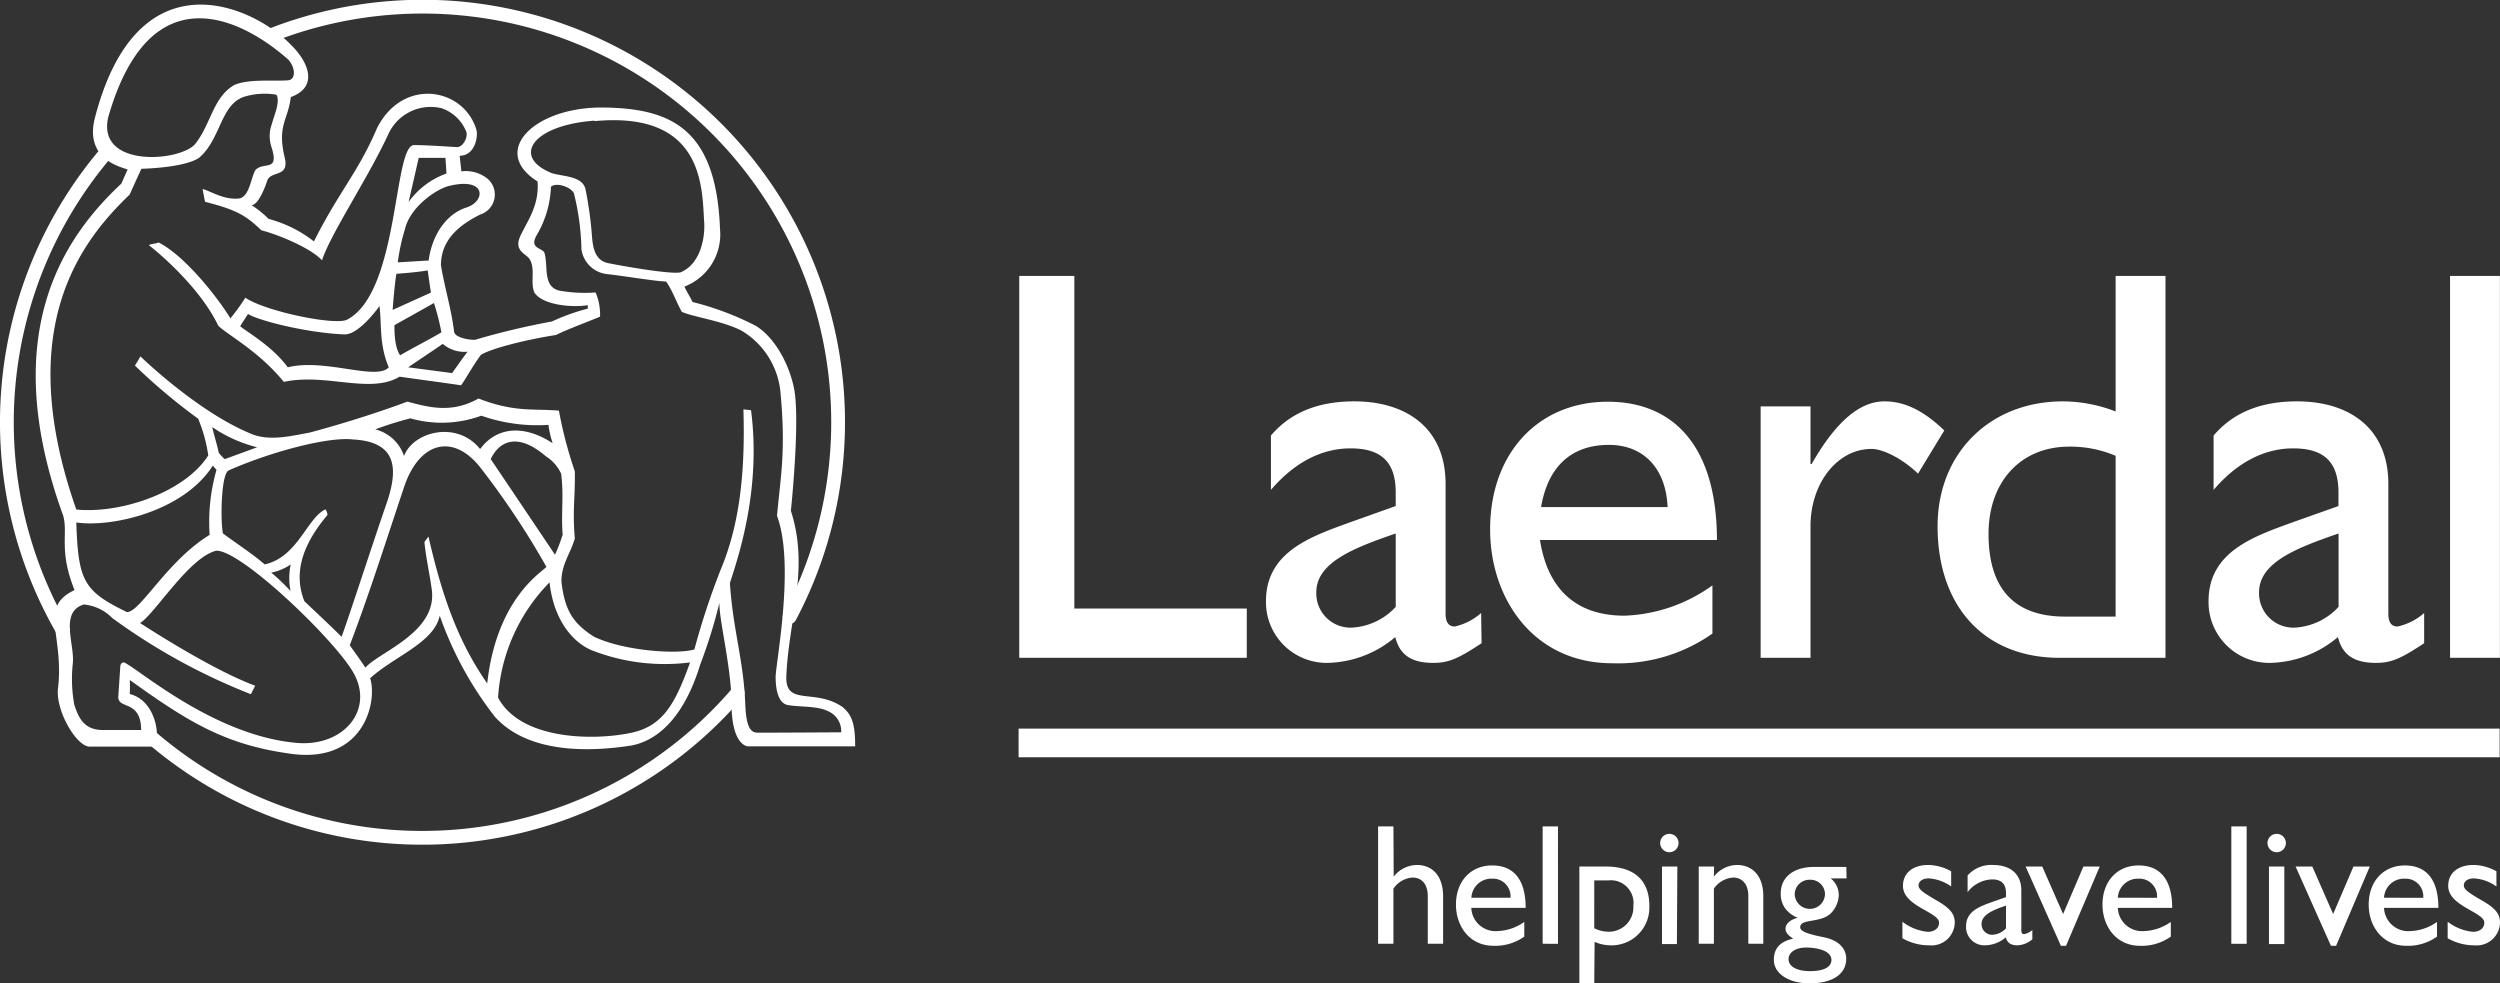 <svg id="Layer_2" data-name="Layer 2" xmlns="http://www.w3.org/2000/svg" viewBox="0 0 272.26 107.09"><rect x="0" y="0" width="272.26" height="107.09" fill="#333333" stroke="none"/><defs><style>.cls-3{fill:#fff}</style></defs><path d="M86 67.19a45.26 45.26 0 00-56.61-63.3M16.14 80a45.23 45.23 0 0064.19-4.56" stroke="#fff" stroke-width="1.5" stroke-linecap="round" fill="none"/><path d="M11.76 16.4A45.26 45.26 0 007 68.94" stroke="#fff" stroke-width="1.5" fill="none"/><path class="cls-3" d="M117 66.27h18.78v5.37H111V30.05h6zm44.35 3.78c-2.51 1.65-3.54 2.14-5.25 2.14-2.38 0-3.66-.85-4.15-2.81a11.76 11.76 0 01-7.38 2.81 6.61 6.61 0 01-6.7-6.71c0-5.43 4.94-7.07 9.33-8.66l4.8-1.71v-1.46c0-3.41-1.64-4.82-4.93-4.82-3 0-6 1.41-8.66 4.52v-5.92c2.13-2.5 5.12-3.72 9.08-3.72 5.55 0 9.94 2.81 9.94 9v14.11c0 1 .37 1.41 1 1.41a6.53 6.53 0 002.87-1.47zM152 58.1c-4.63 1.59-8.65 3.17-8.65 6.41a3.73 3.73 0 003.9 3.84 7 7 0 004.75-2.26zM186.49 69a17.84 17.84 0 01-10.92 3.23c-8.53 0-13.29-7-13.29-14.58 0-8.29 5.24-13.9 12.81-13.9 7.25 0 11.89 4.94 11.89 15.06h-19.27c.85 5.43 4 8.24 9.21 8.24a17.38 17.38 0 009.57-3.3zm-4.88-13.78c-.18-4.15-2.56-6.77-6.4-6.77-4.15 0-6.65 2.44-7.38 6.77zm15.56-10.96v6.28h.12c2.75-4.82 5.37-6.83 7.93-6.83 2.19 0 4.27 1 6.52 3.17l-2.86 4.7c-1.65-1.59-3.78-2.69-5.06-2.69-3.72 0-6.65 3.72-6.65 8.42v14.33h-5.43V44.26zm38.66 27.38h-11.52c-8.18 0-13.3-5.55-13.3-14.33 0-7.93 5.67-13.6 13.66-13.6a16.1 16.1 0 015.73 1.1V30.05h5.43zm-5.43-22a12.55 12.55 0 00-5.06-1c-5.24 0-8.78 3.78-8.78 9.51 0 5.12 2.07 9 8.35 9h5.49zM264 70.05c-2.5 1.65-3.54 2.14-5.24 2.14-2.38 0-3.66-.85-4.15-2.81a11.8 11.8 0 01-7.38 2.81 6.61 6.61 0 01-6.71-6.71c0-5.43 4.94-7.07 9.33-8.66l4.82-1.71v-1.46c0-3.41-1.64-4.82-4.94-4.82-3 0-6 1.41-8.66 4.52v-5.92c2.14-2.5 5.12-3.72 9.09-3.72 5.55 0 9.94 2.81 9.94 9v14.11c0 1 .36 1.41 1 1.41a6.46 6.46 0 002.9-1.47zm-9.32-11.95c-4.63 1.59-8.66 3.17-8.66 6.41a3.74 3.74 0 003.91 3.84 7 7 0 004.75-2.26zm17.57 13.54h-5.43V30.05h5.43zM151.78 95.47a3.25 3.25 0 012.52-1.27c1.64 0 2.86 1.12 2.86 3.42v5.16h-1.67v-5.21c0-1.24-.63-2-1.65-2a2.72 2.72 0 00-2.09 1.21v6h-1.67V90h1.67zM166 102a5.43 5.43 0 01-3.35 1c-2.63 0-4.09-2.16-4.09-4.48 0-2.55 1.61-4.27 3.94-4.27s3.65 1.51 3.65 4.62h-5.92a2.64 2.64 0 002.83 2.53 5.32 5.32 0 002.94-1zm-1.5-4.23a1.92 1.92 0 00-2-2.08 2.18 2.18 0 00-2.26 2.08zm5.17 5.01H168V90h1.67zm3.95 4.31H172V94.37h2.88c3.08 0 4.74 1.49 4.74 4.27a4.12 4.12 0 01-4.27 4.31 4.34 4.34 0 01-1.69-.38zm0-6a3.6 3.6 0 001.58.38 2.67 2.67 0 002.68-2.83 2.47 2.47 0 00-2.74-2.76h-1.52zm8.18-8.28a1 1 0 111-1 1 1 0 01-1 1zm.82 10H181v-8.44h1.67zm4.03-7.34a3.23 3.23 0 012.51-1.27c1.59 0 2.87 1.08 2.87 3.39v5.19h-1.63v-5.21c0-1.24-.64-2-1.65-2a2.75 2.75 0 00-2.1 1.21v6H185v-8.41h1.67zm14.45.19h-1.73a2.32 2.32 0 01.88 1.83 3 3 0 01-.79 1.9c-1.12 1.2-3.41.6-3.41 1.59 0 .47.89.75 2.57 1.09s2.44 1.27 2.44 2.34c0 1.67-1.48 2.68-4 2.68-2.27 0-3.88-1.07-3.88-2.55 0-1.24.65-2 2.11-2.32-.58-.36-.84-.7-.84-1.07 0-.55.53-1 1.33-1.2a3.11 3.11 0 01-1.4-1.07 2.67 2.67 0 01-.45-1.57c0-1.8 1.4-2.9 3.67-2.9h3.47zm-4.41 7.53c-1.12 0-1.91.52-1.91 1.27s.83 1.3 2.34 1.3 2.33-.45 2.33-1.22c0-1.07-1.73-1.35-2.76-1.35zm.43-7.38a1.61 1.61 0 00-1.67 1.52 1.65 1.65 0 003.3 0 1.58 1.58 0 00-1.63-1.52zm15.37.73a4.71 4.71 0 00-2.44-.88c-.68 0-1.11.32-1.11.77s.57.82 2.05 1.68 1.89 1.5 1.89 2.36a2.53 2.53 0 01-2.77 2.48 5.87 5.87 0 01-2.93-.77v-1.8a5.36 5.36 0 002.76 1.1c.67 0 1.23-.35 1.23-1 0-1.16-3.93-1.78-3.93-4 0-1.42 1.09-2.28 2.77-2.28a5.24 5.24 0 012.48.69zm8.84 5.75a2.66 2.66 0 01-1.61.66c-.73 0-1.13-.27-1.28-.87a3.58 3.58 0 01-2.27.87 2 2 0 01-2.06-2.07c0-1.66 1.52-2.17 2.87-2.66l1.48-.52v-.45c0-1-.51-1.48-1.52-1.48a3.49 3.49 0 00-2.66 1.39v-1.82a3.45 3.45 0 012.79-1.14c1.71 0 3.06.86 3.06 2.77v4.33c0 .32.11.43.32.43a2 2 0 00.88-.45zm-2.87-3.67c-1.42.49-2.66 1-2.66 2a1.15 1.15 0 001.2 1.18 2.16 2.16 0 001.46-.7zm2.14-4.25h1.81l2.27 5.17 2.21-5.17h1.78L225 103h-.56zm15.81 7.63a5.44 5.44 0 01-3.36 1c-2.62 0-4.08-2.16-4.08-4.48 0-2.55 1.61-4.27 3.93-4.27s3.66 1.51 3.66 4.62h-5.92a2.64 2.64 0 002.83 2.53 5.34 5.34 0 002.94-1zm-1.5-4.23a1.93 1.93 0 00-2-2.08 2.19 2.19 0 00-2.27 2.08zm9.76 5.01H243V90h1.67zm3.27-9.97a1 1 0 111-1 1 1 0 01-1 1zm.83 10h-1.67v-8.44h1.67zm1.23-8.44h1.82l2.27 5.17 2.21-5.17h1.78l-3.67 8.63h-.56zm15.4 7.63a5.43 5.43 0 01-3.35 1c-2.62 0-4.09-2.16-4.09-4.48 0-2.55 1.62-4.27 3.94-4.27s3.65 1.51 3.65 4.62h-5.92a2.64 2.64 0 002.83 2.53 5.32 5.32 0 002.94-1zm-1.5-4.23a1.92 1.92 0 00-2-2.08 2.18 2.18 0 00-2.27 2.08zm7.97-1.23a4.71 4.71 0 00-2.44-.88c-.68 0-1.11.32-1.11.77s.56.82 2.05 1.68 1.89 1.5 1.89 2.36a2.54 2.54 0 01-2.78 2.48 5.86 5.86 0 01-2.92-.77v-1.8a5.36 5.36 0 002.76 1.1c.67 0 1.23-.35 1.23-1 0-1.16-3.93-1.78-3.93-4 0-1.42 1.08-2.28 2.77-2.28a5.24 5.24 0 012.48.69zM110.93 79.35h161.29v3.12H110.93z"/><path d="M23.82 49.29a5 5 0 00.65.7C26 49.45 28 48.71 28 48.71a15.2 15.2 0 01-4.85-2.21c.18.97.5 1.95.67 2.79zm28.61-4.02a12.52 12.52 0 01-7.73.29 37.13 37.13 0 00-3.82 1.2 4.44 4.44 0 013.12 2.9c1-2.7 5.73-3.89 8.31-.79 1.65-2.27 4.58-2.75 7.88-.55a10.36 10.36 0 01-.46-2 18.38 18.38 0 01-7.3-1.05zM29.54 62.36a23 23 0 012.1 2 7.22 7.22 0 010-2.89 5.71 5.71 0 01-2.1.89zm8.03-25.92c-4.26-.17-9.52-1.56-10.53-2.23-.37.59-.56.85-.85 1.34.78.65 3.51 2.19 5.18 4.47 4.06-1 9.63 1.46 11 0-1.07-2.48-.76-4.68-1-6.63-.01-.04-2.17 3-3.8 3.05z" fill="none"/><path class="cls-3" d="M91.76 77c-3-2.07-6.17-.08-6.13-3.24.22-6.19 2.56-11.75.5-18.13 0 0 1-9.49.38-13.13-.38-2.21-1.79-5.49-4.17-7a31.71 31.71 0 00-6.92-2.61c-.22-.49-.76-1.35-.88-1.68a6.09 6.09 0 003.87-6.3C78 14 73.07 11.78 65.65 11.71s-12.36 4.75-7.11 8.05c.2 2.5-1 4.15-1.78 5.75-.93 1.77.46 2.07.89 2.67.71 1.08.06 2.55.55 3.69 1 1.47 4.47 1.62 5.81 1.36v.38a22.74 22.74 0 00-3.9 1.4 81.38 81.38 0 00-8.39 2c-1 0-2.15-.34-2.26-.84-.32-2.61-1-4.66-1.44-7.27 0-3.08 2.45-4.6 4.26-5.53a2.28 2.28 0 00.8-3.92 3.82 3.82 0 00-2.84-.79c0-.16-.16-1.43-.18-1.7 1.72 0 2.06-2.22 1.79-2.93-1.44-4.51-8-5.62-10.8-.06-2 4.72-4.2 7-6.86 12.32a13.79 13.79 0 00-4.93-2.45 12.09 12.09 0 00-1.86-1.5c.68 0 1.42-1.77 1.69-2.64.4-1.15 2.35-.35 1.95-2.39-.91-3.68.33-4.17.63-6.74 3.14-1.14 1.8-3.93.1-5.6C27.85.78 15-5.36 10.32 12.9c-1.09 4.42 2.78 5.27 3.58 5.56L13.21 20C7.54 25.32-.55 35.71 6.87 56.12c.58 2-.51 3.78 1.25 8.14-4 1.88-1.07 4.92-1.82 10.86-.16 2.45 2.06 6.19 3.47 6.19h6.79c1 0 .79-4.92-2.43-5.73a12.64 12.64 0 000-1.53c6.5 4.67 10.49 7.1 17.7 8.06 7.88 1 9.28-5.78 8.48-8.25 2.69-2.43 6.95-3.86 7.58-6.81a38.52 38.52 0 006 11c3.89 4.34 11.25 3.68 14.68 3.17 2.31-.35 5.67-2.22 7.69-8.86a55.6 55.6 0 002.09-6.72c-.07 1.84 1.36 7.22 1.32 11.31.09 4.36 1.81 4.33 1.81 4.33h11.65c0-2.22-.26-3.37-1.37-4.28zm-27-63.81c12-1.12 11.68 7.39 11.93 11 .11 1.68-.4 4.58-2.58 5.47-1 .24-6.07-.64-7.87-1s-1.71-2.5-1.82-3.53a42.59 42.59 0 00-.65-4.49c-.3-1.44-2.28-1.4-3.61-1.76-4.49-1.75-2.25-5.24 4.58-5.74zM50.93 38.3c-.34.4-1.69 2.33-1.69 2.33L44.45 40s3.24-2.18 3.77-2.55a3.6 3.6 0 002.71.85zm-2.86-2.11c-.85.53-3.56 1.94-4.49 2.5-.71-.93-.62-3.28-.62-3.28l4.3-2.41a26.43 26.43 0 01.81 3.19zm-5.31-2.44c.11-1.47.27-3.18.41-3.93 1.14-.09 2.41-.2 3.41-.37 0 0 .33 2.41.36 2.41zm8.06-11.16c-2.22.7-3.77 3-4.14 5.78l-3.36.2a21.15 21.15 0 01.77-3.57c.53-2.39 3.28-4.32 4.73-4.73 4.18-1.06 4.1 1.64 2 2.32zM44.5 22l1.1-4.81h2.91s.13 1.78.1 1.71A8.64 8.64 0 0044.5 22zm-32.71-9.25c4.65-16.18 14.93-10.41 19.6-6.26.77.82.89 2.21-.06 2.26-1.57.11-4.28-.18-5.82.51-2.33 1.35-2.53 4.27-4.27 6.44-1.72 1.94-10.75 2.59-9.45-2.95zM32.26 80.9c-8.93-.81-17-7.93-18.74-8.76-.38 0-.43.32-.43.6l-.21 3.18c0 1.35 2.48.28 2.49 3.58h-4.21c-2.16 0-2.69-1.62-3.07-2.76a15.66 15.66 0 01-.16-4.5c.22-2.06-1.47-5.6 1.2-6.41a5 5 0 013.09 1.47 66.68 66.68 0 0015.1 8.3l.47-.92c-3.74-1.39-9-4.55-12.54-6.83 1.57-.92 5.35-7.19 8.32-7.88 2.75 0 12.65 9.5 14.83 13.14 2.47 4.09-.91 8.27-6.14 7.79zm29-22.63a16.72 16.72 0 01-.82 2.14s-3.9-5.82-7-10.41c1.06-2.21 3.17-2.75 6-.31a4.39 4.39 0 011.67 1.9c.32 2.56-.03 4.3.17 6.68zm-9-9.4C49.74 45.77 45 47 44 49.66a4.44 4.44 0 00-3.13-2.9 37.13 37.13 0 013.82-1.2 12.52 12.52 0 007.73-.29 18.38 18.38 0 007.31 1 10.36 10.36 0 00.46 2c-3.29-2.15-6.19-1.67-7.87.6zM42 55.11c-1.26 3.62-4 12.07-4.8 14.24-1.18-1.18-4.05-3.87-4.05-3.87-1.41-3.53.29-6.75 2.52-9.41a1.48 1.48 0 00-.22-.6c-2 .9-3 5.18-6.62 6-1.36-1.19-3.53-2.59-4.55-3.38-.27-1.14-.24-6.43.62-6.86 4.84-2.13 11-3.69 13.54-3.37 5.16.27 4.84 3.64 3.56 7.25zm-10.36 9.25a23 23 0 00-2.1-2 5.71 5.71 0 002.12-.89 7.22 7.22 0 00-.02 2.89zM24.47 50a5 5 0 01-.65-.7c-.17-.84-.49-1.82-.71-2.79a15.2 15.2 0 004.89 2.2s-2 .74-3.53 1.29zm-1.29.71c.17.2.17.21.4.45a20.74 20.74 0 00-.75 7.09c-4.65 2.85-7.54 8.41-9 8.41-4.75-2.29-5.31-3.43-5.52-9.76 3.84.56 11.69-1.19 14.87-6.2zm29.88 23.72c-3.43-4.92-5.06-10.18-6.4-16 0 0-.37.5-.44.61.18 1.79.6 3.59.81 5.23.56 4.62-5.72 6.71-7.24 8.44-.52-.81-1.14-1.64-1.7-2.44 2.11-5.54 3.83-11 5.84-17 1.64-5.2 5.43-6.17 8.44-2.28a88.47 88.47 0 017.14 10.75c-.61.64-5.44 3.53-6.45 12.69zm15.84 5.34c-4.08.92-12.19.87-14.66-3.8a19.65 19.65 0 015.61-12.55c.4 3.8 2.29 6.4 4.55 7.38a21.75 21.75 0 0010.75 1.34c-1.58 4.42-2.91 6.86-6.25 7.63zm13.47 0c-1.08 0-1.16-2.15-1.21-3.08-.15-4.65-1.36-8.21-1.67-13.2.79-2.49 3.45-10 2.3-18.82-.13 0-.58-.07-.83-.08.21 6.81-.4 12.51-2.48 17.46a81.35 81.35 0 00-2.86 8.68c-2 .57-7.77.13-10.93-1.39-2.4-1.52-3.19-3-3.55-6 0-1.91 1-3.06 1.46-4.71-.27-3.09.06-4.64 0-7.3a45.33 45.33 0 01-1.73-6.61c-2.83-.24-4.8.21-8.76-1.32-3 1.7-5.58.9-7.75.34-5.36 2-10.64 3.37-10.64 3.37-2.07.38-4.54 1-6.54.06-5.8-2.43-11.89-8.36-11.89-8.36-.09.17-.52.91-.6 1a64.27 64.27 0 006.89 5.79 16.27 16.27 0 011.1 4c-2.58 4.05-9.6 6.37-14.37 5.89-6.91-19.68.43-29.14 5.81-34.3.38-.84.9-2 1.28-2.81 0 0 4.58-.08 6.26-1.18 2.39-2 2.34-5.83 4.95-6.67a7.71 7.71 0 013.48-.22c.5.69-.32 2.48-.48 3.18a3.81 3.81 0 00-.05 2.51c.89 2.76-.79 1.58-1.72 2.49-.54.81-.64 3.09-1.94 3.14-1.6.1-2.92-.79-3.83-1.05.09.59.26 1.44.27 1.4 3.2.83 4.32 1.35 6.12 3.1 1.5.37 5.25 1.81 6.61 3.27.88-2.79 5-8.95 7.19-13.67a5.07 5.07 0 015.81-2.9 4.43 4.43 0 012.69 2.52c.27.6-.35 1.75-1 1.72s-3.2-.22-4.67-.22c-2.27 0-1.59 16-7.27 19-1.2.7-8.92-.88-11.1-2.38a21.43 21.43 0 01-1.63 2.25c-1.14-1.91-4.81-6.75-7.83-8.27-.23.15-.83.14-1.05.3.61.46 5.46 4.38 7.56 8.77 1 1 4.37 2.73 7.14 6.12 4.57-1 9.39 1.37 12.61-.57 2 .29 6.18.85 6.68.94.22-.19 1.35-2.23 2.17-3.31 1-.64 4.52-1.59 8.18-2.17 1.16-.59 4.1-1.68 4.8-2a6.13 6.13 0 00-.49-2.63 15.82 15.82 0 01-4-.21c-1.79-.49-1.13-2.71-1.57-4.12-.27-.55-1.66-.44-.86-1.88a11.08 11.08 0 001.57-5.3c.6-.54 2.22.06 2.5.71a26.9 26.9 0 01.82 6.09 3.16 3.16 0 002.88 2.72c1.52.16 5.16.77 6.34.8.71 1 1 2 1.71 3.3 1.24.56 4.52 1 6.54 2.07A8.75 8.75 0 0185 42.76c.6 6.46 0 9.12-.38 13.42 2 5.35-.19 16.28-.15 17.6 0 .77.11 2.77 1.32 3s3.18.07 4.39.67a2.37 2.37 0 011.43 2.3c-1.61.01-8.16.05-9.24.04zM42.34 40c-1.34 1.5-6.91-1-11 0-1.67-2.28-4.4-3.82-5.18-4.47.29-.49.48-.75.85-1.34 1 .67 6.27 2.06 10.53 2.23 1.63 0 3.79-3.09 3.79-3.09.25 1.97-.06 4.17 1.01 6.67z"/></svg>